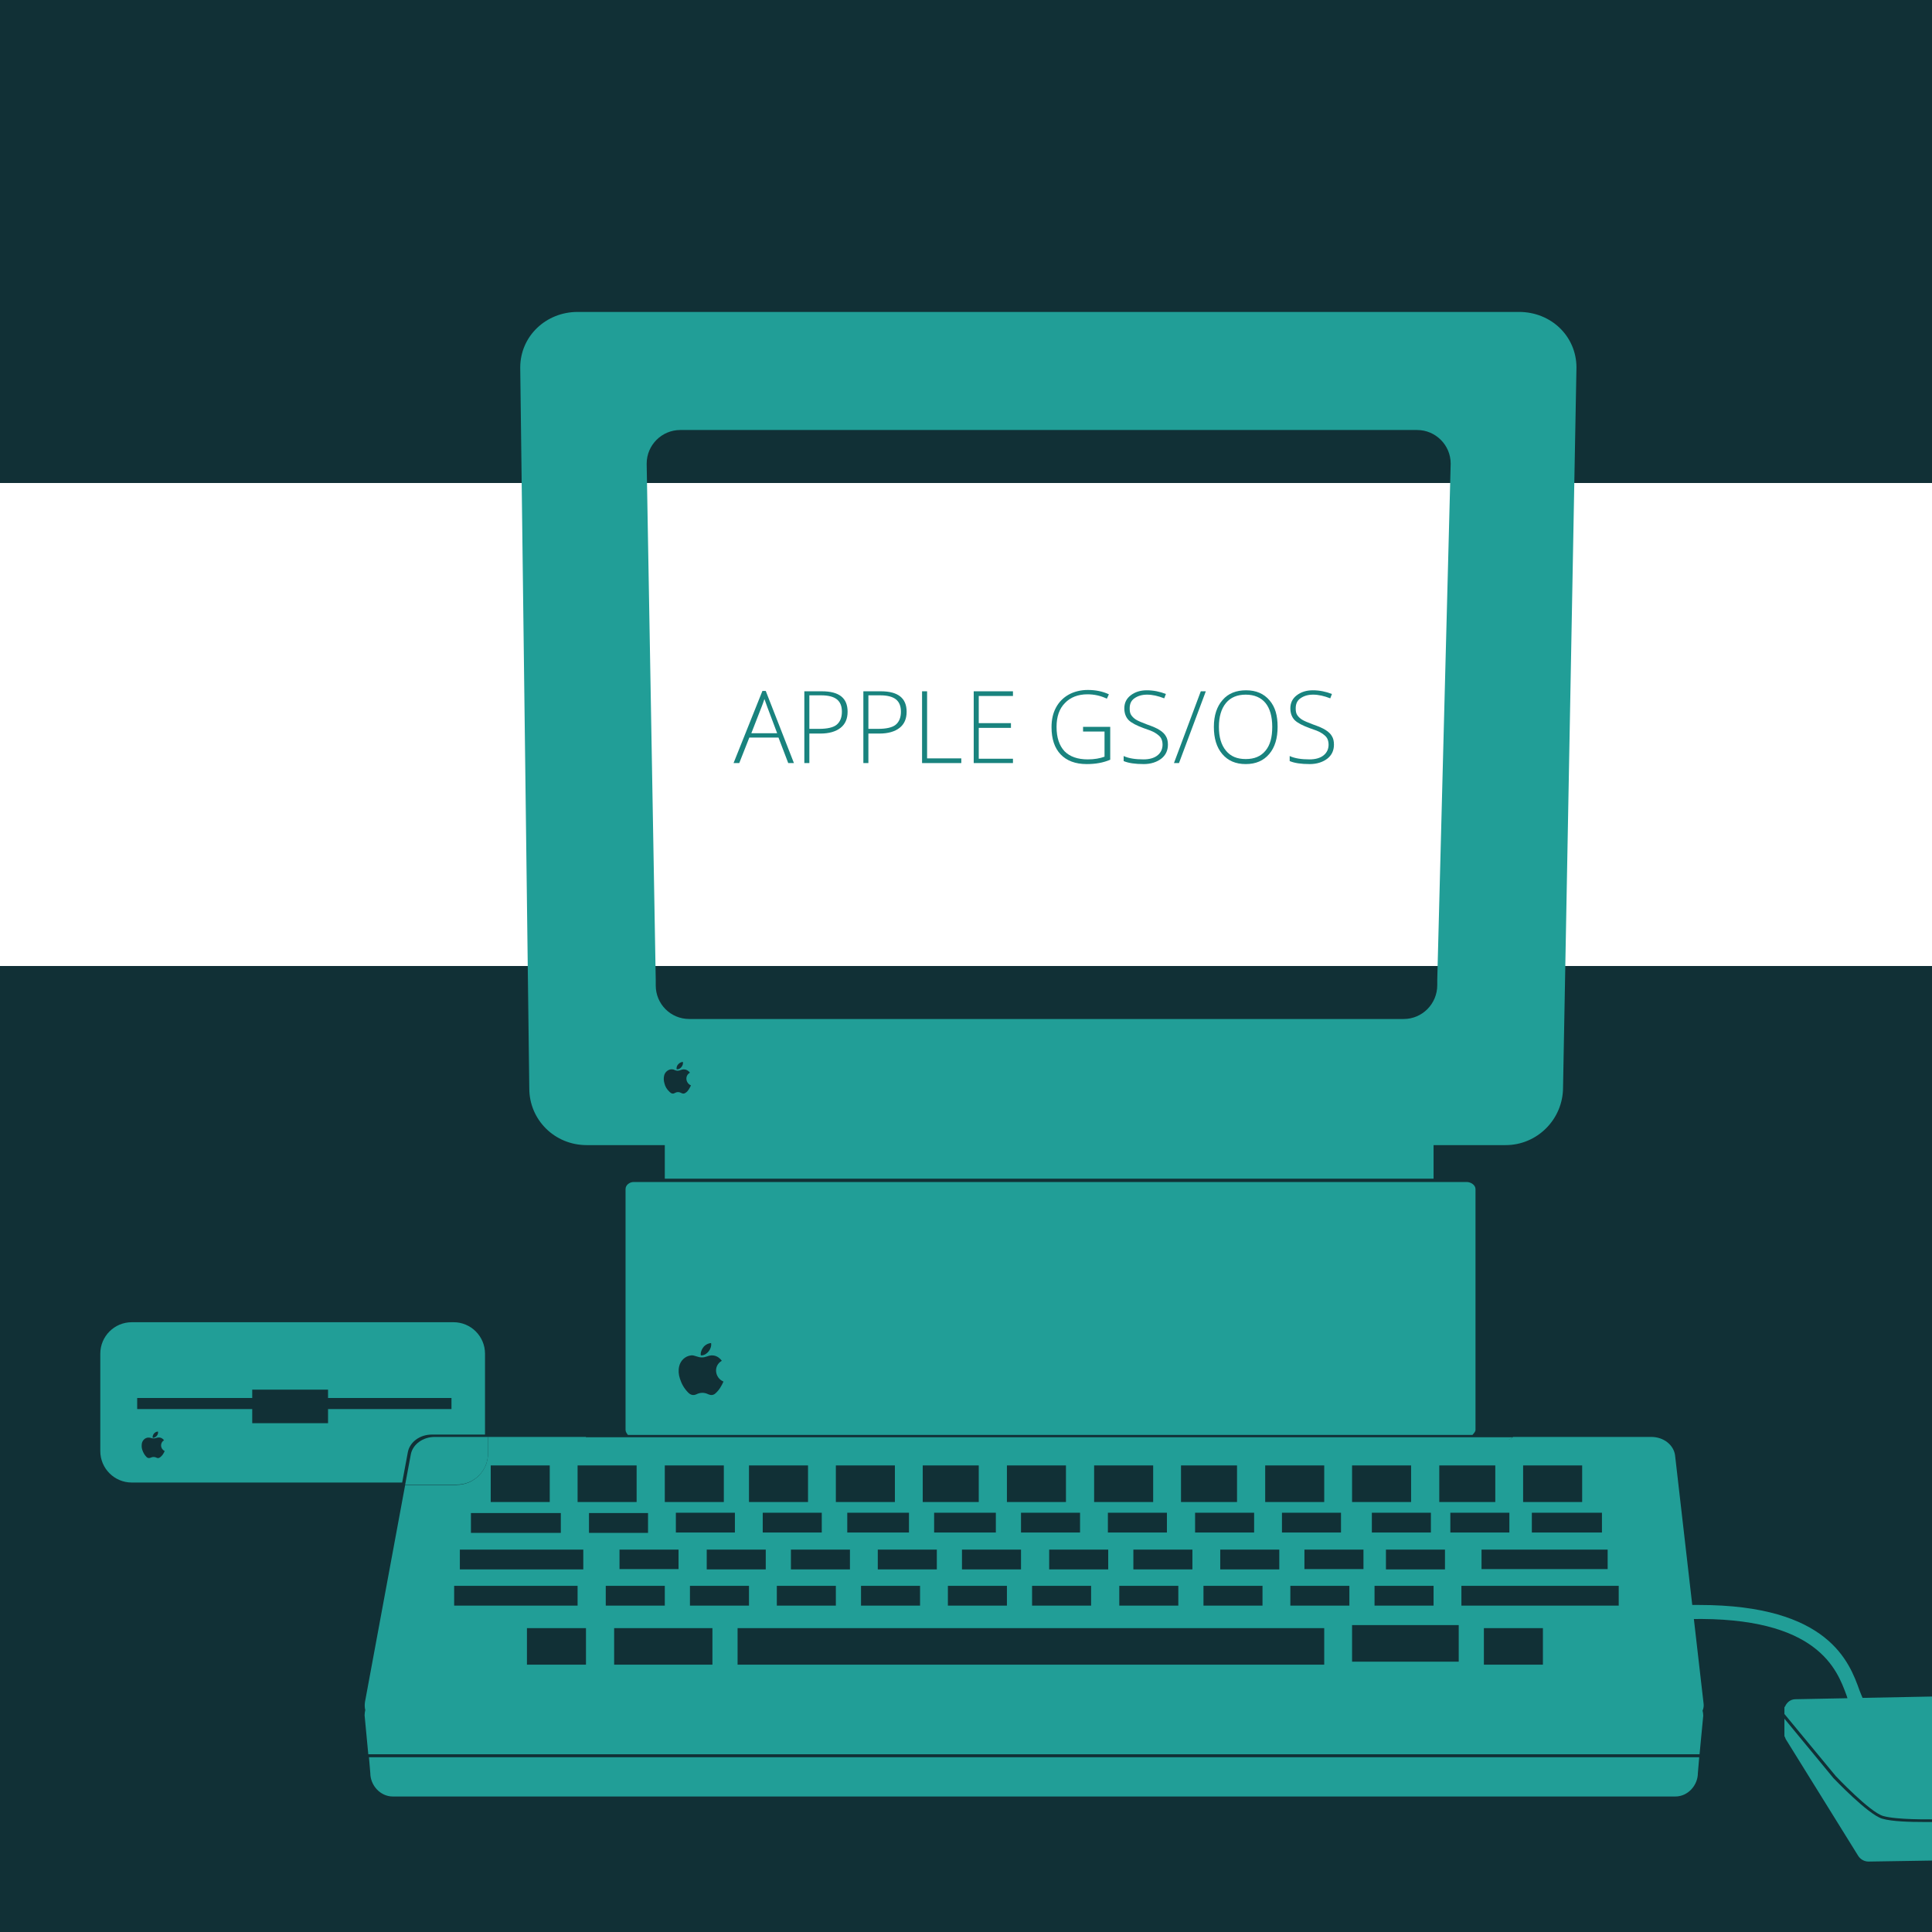 <?xml version="1.0" encoding="utf-8"?>
<!-- Generator: Adobe Illustrator 18.1.0, SVG Export Plug-In . SVG Version: 6.00 Build 0)  -->
<!DOCTYPE svg PUBLIC "-//W3C//DTD SVG 1.1//EN" "http://www.w3.org/Graphics/SVG/1.1/DTD/svg11.dtd">
<svg version="1.1" id="Warstwa_1" xmlns="http://www.w3.org/2000/svg" xmlns:xlink="http://www.w3.org/1999/xlink" x="0px" y="0px"
	 width="576px" height="576px" viewBox="-95 97 576 576" enable-background="new -95 97 576 576" xml:space="preserve">
<rect x="-95" y="97" fill="#113036" width="576" height="576"/>
<rect x="-95" y="241" fill="#FFFFFF" width="576" height="144"/>
<path fill="#19837E" d="M137.1,316.9h-8.7l-3,7.6h-1.7l8.6-21.5h1l8.4,21.5H140L137.1,316.9z M129,315.6h7.7l-2.9-7.7
	c-0.2-0.6-0.5-1.4-0.9-2.5c-0.3,0.9-0.6,1.8-0.9,2.5L129,315.6z"/>
<path fill="#19837E" d="M157.7,309.2c0,2.1-0.7,3.7-2.1,4.8s-3.4,1.7-6,1.7h-3.3v8.8h-1.5v-21.4h5.2
	C155.2,303.1,157.7,305.1,157.7,309.2z M146.3,314.3h2.9c2.4,0,4.2-0.4,5.2-1.2s1.6-2.1,1.6-3.9c0-1.7-0.5-2.9-1.5-3.7
	c-1-0.8-2.6-1.2-4.7-1.2h-3.5V314.3z"/>
<path fill="#19837E" d="M175.3,309.2c0,2.1-0.7,3.7-2.1,4.8s-3.4,1.7-6,1.7h-3.3v8.8h-1.5v-21.4h5.2
	C172.7,303.1,175.3,305.1,175.3,309.2z M163.9,314.3h2.9c2.4,0,4.2-0.4,5.2-1.2s1.6-2.1,1.6-3.9c0-1.7-0.5-2.9-1.5-3.7
	c-1-0.8-2.6-1.2-4.7-1.2h-3.5V314.3z"/>
<path fill="#19837E" d="M179.9,324.5v-21.4h1.5v20h10.2v1.4H179.9z"/>
<path fill="#19837E" d="M207,324.5h-11.7v-21.4H207v1.4h-10.2v8.1h9.6v1.4h-9.6v9.2H207V324.5z"/>
<path fill="#19837E" d="M228.1,313.7h7.9v9.8c-2.1,0.9-4.4,1.3-7,1.3c-3.4,0-6-1-7.8-2.9s-2.7-4.6-2.7-8.1c0-2.2,0.4-4.1,1.3-5.8
	c0.9-1.7,2.2-3,3.8-3.9s3.6-1.4,5.7-1.4c2.3,0,4.4,0.4,6.3,1.3l-0.6,1.3c-1.9-0.9-3.8-1.3-5.8-1.3c-2.8,0-5.1,0.9-6.7,2.6
	c-1.7,1.7-2.5,4.1-2.5,7.1c0,3.2,0.8,5.6,2.4,7.3c1.6,1.6,3.9,2.4,6.9,2.4c2,0,3.6-0.3,5-0.8v-7.5h-6.4v-1.4H228.1z"/>
<path fill="#19837E" d="M253.2,319c0,1.8-0.7,3.2-2,4.2s-3.1,1.6-5.2,1.6c-2.6,0-4.6-0.3-6-0.9v-1.5c1.5,0.7,3.5,1,5.9,1
	c1.8,0,3.2-0.4,4.2-1.2c1-0.8,1.5-1.9,1.5-3.2c0-0.8-0.2-1.5-0.5-2c-0.3-0.5-0.9-1-1.7-1.5c-0.8-0.5-1.9-0.9-3.4-1.4
	c-2.2-0.8-3.7-1.6-4.5-2.4s-1.3-2-1.3-3.5c0-1.6,0.6-2.9,1.9-3.9c1.3-1,2.9-1.5,4.8-1.5c2,0,3.9,0.4,5.7,1.1l-0.5,1.3
	c-1.8-0.7-3.5-1.1-5.1-1.1s-2.8,0.4-3.8,1.1s-1.4,1.7-1.4,3c0,0.8,0.1,1.4,0.4,1.9c0.3,0.5,0.8,1,1.4,1.4s1.8,0.9,3.4,1.5
	c1.7,0.6,2.9,1.1,3.8,1.7c0.8,0.5,1.5,1.2,1.8,1.8C253,317.1,253.2,318,253.2,319z"/>
<path fill="#19837E" d="M264.5,303.1l-8,21.4H255l8-21.4H264.5z"/>
<path fill="#19837E" d="M285.9,313.7c0,3.4-0.8,6.1-2.5,8.1c-1.7,2-4,3-7,3s-5.3-1-7-3c-1.7-2-2.5-4.7-2.5-8.1s0.9-6.1,2.6-8
	c1.7-2,4.1-2.9,7-2.9c3,0,5.3,1,7,3S285.9,310.3,285.9,313.7z M268.4,313.7c0,3.1,0.7,5.4,2.1,7.1s3.3,2.5,5.9,2.5s4.5-0.8,5.9-2.5
	c1.4-1.7,2-4,2-7.1s-0.7-5.5-2-7.1c-1.3-1.6-3.3-2.5-5.9-2.5c-2.5,0-4.5,0.8-5.9,2.5S268.4,310.7,268.4,313.7z"/>
<path fill="#19837E" d="M302.7,319c0,1.8-0.7,3.2-2,4.2c-1.3,1-3.1,1.6-5.2,1.6c-2.6,0-4.6-0.3-6-0.9v-1.5c1.5,0.7,3.5,1,5.9,1
	c1.8,0,3.2-0.4,4.2-1.2c1-0.8,1.5-1.9,1.5-3.2c0-0.8-0.2-1.5-0.5-2c-0.3-0.5-0.9-1-1.7-1.5c-0.8-0.5-1.9-0.9-3.4-1.4
	c-2.2-0.8-3.7-1.6-4.5-2.4s-1.3-2-1.3-3.5c0-1.6,0.6-2.9,1.9-3.9c1.3-1,2.9-1.5,4.8-1.5c2,0,3.9,0.4,5.7,1.1l-0.5,1.3
	c-1.8-0.7-3.5-1.1-5.1-1.1s-2.8,0.4-3.8,1.1s-1.4,1.7-1.4,3c0,0.8,0.1,1.4,0.4,1.9c0.3,0.5,0.8,1,1.4,1.4s1.8,0.9,3.4,1.5
	c1.7,0.6,2.9,1.1,3.8,1.7c0.8,0.5,1.5,1.2,1.8,1.8C302.5,317.1,302.7,318,302.7,319z"/>
<path fill="#219E97" d="M2.8,521.3h-22.6v-4.2h-34.3v-3.3h34.3v-2.5H2.8v2.5h36.8v3.3H2.8V521.3z M-49.5,525.5
	c0-0.5,0.2-0.9,0.5-1.2s0.7-0.5,1.1-0.5c0.2,0.9-0.6,1.8-1.5,1.9C-49.5,525.6-49.5,525.6-49.5,525.5 M-47.3,531.5
	c-0.3,0.2-0.7,0.3-1,0.1c-0.6-0.3-1.2-0.3-1.8,0c-0.5,0.2-0.9,0.1-1.2-0.2c-0.6-0.6-1-1.3-1.3-2.2c-0.2-0.6-0.2-1.3-0.1-1.9
	c0.2-0.9,0.9-1.6,1.8-1.7c0.3,0,0.6,0,0.9,0.1c0.5,0.2,1,0.2,1.6,0c0.9-0.3,1.7-0.1,2.3,0.7c-1.3,0.8-1.1,2.6,0.2,3.2
	C-46.2,530.3-46.6,531-47.3,531.5 M33.7,524.7h15.9v-24.1c0-5.2-4.2-9.4-9.4-9.4h-95.9c-5.2,0-9.4,4.2-9.4,9.4v29
	c0,5.2,4.2,9.4,9.4,9.4h80.6l1.7-9.1C27.2,526.9,30.2,524.7,33.7,524.7"/>
<path fill="#219E97" d="M333.5,389.1v1.6c0,5.6-4.5,10.1-10,10.1h-213c-5.6,0-10-4.5-10-10v-1.7l-2.7-153.6v-0.1v-0.2
	c0-5.5,4.5-10,10-10h219.7c5.5,0,10,4.5,10,10L333.5,389.1z M106.7,415.6c0-0.6,0.2-1,0.6-1.4c0.3-0.3,0.8-0.6,1.3-0.6
	c0.2,1-0.7,2.2-1.7,2.2C106.8,415.8,106.7,415.8,106.7,415.6 M103.1,420c-0.2-0.7-0.3-1.5-0.1-2.3c0.2-1,1.1-1.8,2.1-1.9
	c0.3,0,0.7,0,1,0.2c0.6,0.3,1.2,0.3,1.9,0c1-0.4,2-0.1,2.7,0.8c-1.6,0.9-1.3,3.1,0.3,3.8c-0.4,0.8-0.8,1.7-1.6,2.2
	c-0.4,0.3-0.8,0.3-1.2,0.1c-0.7-0.4-1.4-0.4-2.1,0c-0.5,0.3-1,0.1-1.4-0.3C103.8,421.8,103.3,420.9,103.1,420 M357.9,190H77.2
	c-9.4,0-17.1,7.2-17.1,16.6l2.7,214.9c0,9.4,7.6,16.9,17.1,16.9h23.2h0.1v10h229.2v-10h21.5c9.4,0,17.1-7.7,17.1-17.2l4-214.6
	C375,197.2,367.4,190,357.9,190"/>
<path fill="#219E97" d="M118.2,512.5c-0.6,0.5-1.3,0.5-2,0.2c-1.2-0.6-2.4-0.6-3.6,0c-0.9,0.4-1.7,0.2-2.4-0.5
	c-1.2-1.2-2-2.6-2.5-4.2c-0.4-1.2-0.5-2.5-0.2-3.7c0.4-1.7,1.8-3,3.5-3.2c0.5-0.1,1.1,0.1,1.7,0.3c1.1,0.4,2,0.4,3.1,0
	c1.7-0.7,3.3-0.2,4.4,1.3c-2.6,1.5-2.1,5.1,0.5,6.2C120.1,510.2,119.4,511.5,118.2,512.5 M114.9,498.4c0.6-0.6,1.3-0.9,2.1-1
	c0.3,1.7-1.2,3.6-2.8,3.7c-0.3,0-0.3-0.1-0.3-0.3C113.9,499.9,114.3,499.1,114.9,498.4 M93.9,449.4c-1.2,0-2.4,0.9-2.4,2.1v71.8
	c0,0.6,0.4,1.1,0.7,1.5H344c0.3-0.4,0.9-0.9,0.9-1.5v-71.8c0-1.2-1.4-2.1-2.6-2.1H93.9z"/>
<path fill="#219E97" d="M387.6,575.7h-46.9v-5.9h46.9V575.7z M365,593.3h-17.6v-10.9H365V593.3z M339.9,592.4h-31.8v-10.9h31.8
	C339.9,581.5,339.9,592.4,339.9,592.4z M307.3,575.7h-17.6v-5.9h17.6C307.3,569.8,307.3,575.7,307.3,575.7z M299.8,593.3H124.9
	v-10.9h174.9V593.3z M117.4,593.3H88.1v-10.9h29.3L117.4,593.3L117.4,593.3z M85.6,569.8h17.6v5.9H85.6V569.8z M80.6,548.1h17.6v5.9
	H80.6V548.1z M79.7,593.3H62.1v-10.9h17.6V593.3z M40.4,569.8h36.8v5.9H40.4V569.8z M42.1,559h36.8v5.9H42.1V559z M45.4,548.1h26.8
	v5.9H45.4V548.1z M51.3,533.9h17.6v10.9H51.3V533.9z M77.2,533.9h17.6v10.9H77.2V533.9z M103.2,533.9h17.6v10.9h-17.6V533.9z
	 M107.3,564.8H89.7V559h17.6V564.8z M124.1,553.9h-17.6V548h17.6V553.9z M128.3,533.9h17.6v10.9h-17.6V533.9z M128.3,575.7h-17.6
	v-5.9h17.6L128.3,575.7L128.3,575.7z M115.7,559h17.6v5.9h-17.6V559z M150,553.9h-17.6V548H150V553.9z M154.2,533.9h17.6v10.9h-17.6
	V533.9z M154.2,575.7h-17.6v-5.9h17.6V575.7z M140.8,559h17.6v5.9h-17.6V559z M176,553.9h-18.4V548H176V553.9z M180.1,533.9h16.7
	v10.9h-16.7V533.9z M179.3,575.7h-17.6v-5.9h17.6V575.7z M166.7,559h17.6v5.9h-17.6V559z M201.9,553.9h-18.4V548h18.4V553.9z
	 M205.2,575.7h-17.6v-5.9h17.6V575.7z M191.8,559h17.6v5.9h-17.6V559z M205.2,533.9h17.6v10.9h-17.6V533.9z M227,553.9h-17.6V548
	H227V553.9z M230.3,575.7h-17.6v-5.9h17.6V575.7z M217.8,559h17.6v5.9h-17.6V559z M231.2,533.9h17.6v10.9h-17.6V533.9z M252.9,553.9
	h-17.6V548h17.6V553.9z M256.3,575.7h-17.6v-5.9h17.6C256.3,569.8,256.3,575.7,256.3,575.7z M242.9,559h17.6v5.9h-17.6V559z
	 M257.1,533.9h16.7v10.9h-16.7C257.1,544.8,257.1,533.9,257.1,533.9z M278.9,553.9h-17.6V548h17.6V553.9z M281.4,575.7h-17.6v-5.9
	h17.6V575.7z M268.8,559h17.6v5.9h-17.6V559z M282.2,533.9h17.6v10.9h-17.6V533.9z M304.8,553.9h-17.6V548h17.6V553.9z M311.5,564.8
	h-17.6V559h17.6V564.8z M308.1,533.9h17.6v10.9h-17.6V533.9z M331.6,553.9H314V548h17.6V553.9z M332.4,575.7h-17.6v-5.9h17.6V575.7z
	 M318.2,559h17.6v5.9h-17.6C318.2,564.9,318.2,559,318.2,559z M334.1,533.9h16.7v10.9h-16.7V533.9z M355,553.9h-17.6V548H355V553.9z
	 M384.3,564.8h-37.6V559h37.6C384.3,559,384.3,564.8,384.3,564.8z M382.6,553.9h-20.9V548h20.9C382.6,548,382.6,553.9,382.6,553.9z
	 M359.2,533.9h17.5v10.9h-17.6v-10.9H359.2z M412.9,604.9l-8.5-74c-0.4-3.1-3.4-5.5-7.1-5.5h-41.2c-0.4,0.5-1.1,0.8-1.8,0.8H81.4
	c-0.7,0-1.4-0.3-1.8-0.8H50.5v4.9c0,5.2-4.2,9.4-9.4,9.4H25.8l-12,64.8c-0.1,0.8-0.1,1.6,0.1,2.3c-0.1,0.5-0.2,1.1-0.2,1.6l1.1,11.6
	h396.9l1.1-11.5c0-0.5-0.1-1.1-0.2-1.5C412.9,606.3,413,605.6,412.9,604.9"/>
<path fill="#219E97" d="M50.5,530.3v-4.9H34.6c-3.5,0-6.5,2.2-7.1,5.1l-1.7,9.1h15.3C46.3,539.7,50.5,535.5,50.5,530.3"/>
<path fill="#219E97" d="M354.2,526.3c0.7,0,1.4-0.3,1.8-0.8H79.5c0.4,0.5,1.1,0.8,1.8,0.8H354.2z"/>
<path fill="#219E97" d="M15.4,625.6c0,3.7,3,7,6.7,7h382.4c3.7,0,6.7-3.3,6.7-7l0.4-4.7H15L15.4,625.6z"/>
<path fill="#219E97" d="M481,602.8l-20.7,0.4c-0.3-0.6-0.6-1.5-0.9-2.2c-3-8.4-9.2-25.5-47.8-25.5c-1,0-1.9,0-2.9,0l0.1,4.2
	c38.2-0.8,43.9,15.1,46.7,22.7c0.1,0.3,0.2,0.6,0.3,0.9l-15.5,0.3c-1.5,0-2.7,1-3.2,2.4l-0.1-0.3v1.5v0.8l15.3,18.5
	c0.1,0.1,10.1,10.7,14.1,11.9c4.1,1.2,14.4,1,14.5,1h0.1C481,639.4,481,602.8,481,602.8z"/>
<path fill="#219E97" d="M481,640.2L481,640.2c-0.2,0-1.2,0-2.7,0c-3.4,0-9.2-0.1-12.2-1c-4.2-1.3-14.1-11.7-14.5-12.1L437,609.4v4.2
	v1l0.2,0.4c0.1,0.2,0.1,0.3,0.2,0.5l21.6,34.8c0.7,1.1,1.9,1.7,3.1,1.7l18.9-0.3C481,651.7,481,640.2,481,640.2z"/>
</svg>
